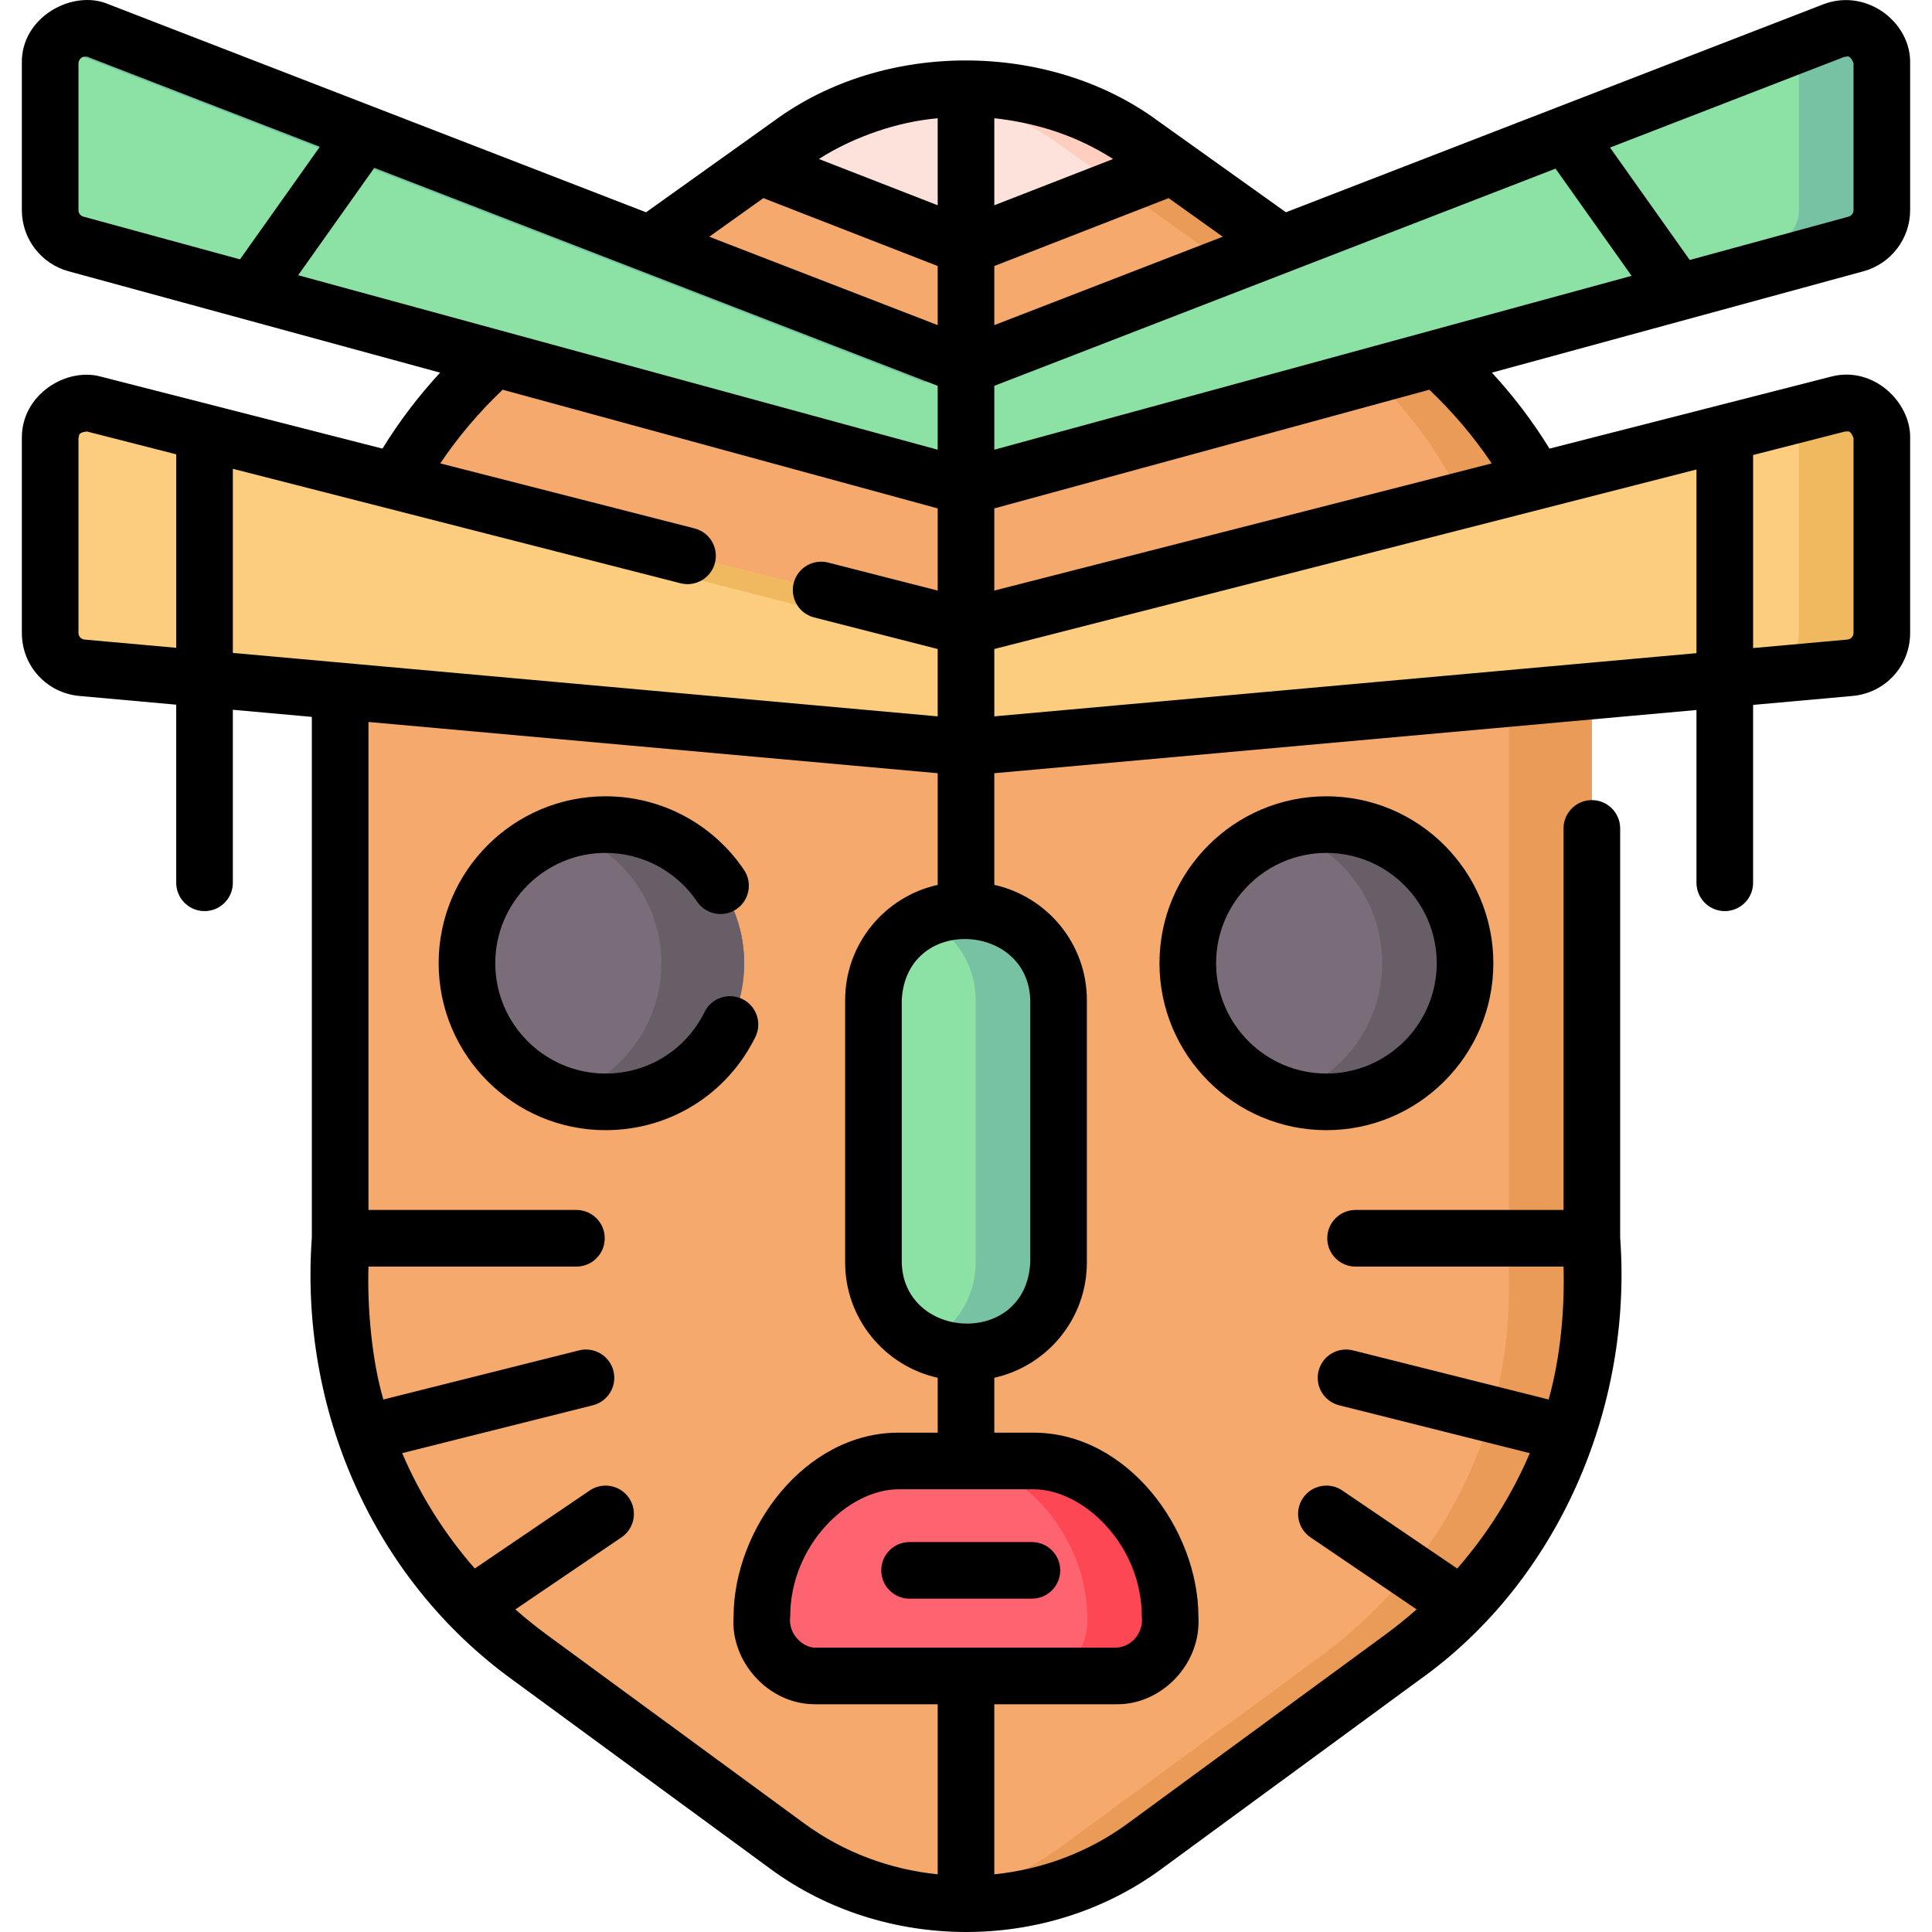 <svg id="Capa_1" enable-background="new 0 0 511.816 511.816" height="512" viewBox="0 0 511.816 511.816" width="512" xmlns="http://www.w3.org/2000/svg"><g><g><path d="m421.704 184.607v157.275c0 38.053-18.578 73.958-50.307 97.225l-68.219 50.014c-27.856 20.403-66.686 20.403-94.542 0l-68.219-50.014c-31.729-23.267-50.307-59.172-50.307-97.225v-157.275c0-38.598 19.132-74.966 51.638-98.173l57.74-41.22 1.674-1.19 8.28-5.91c27.514-19.647 65.415-19.647 92.929 0l8.28 5.91 1.674 1.19 57.74 41.22c32.507 23.207 51.639 59.576 51.639 98.173z" fill="#f6a96c"/><path d="m370.066 86.434-57.74-41.22-1.674-1.19-8.28-5.91c-16.844-12.028-37.579-16.678-57.443-13.979 12.583 1.71 24.816 6.36 35.486 13.979l8.28 5.91 1.674 1.19 57.74 41.22c32.506 23.207 51.638 59.576 51.638 98.173v157.275c0 38.053-18.578 73.958-50.307 97.225l-68.219 50.014c-10.862 7.956-23.395 12.795-36.293 14.546 20.179 2.74 41.255-2.099 58.249-14.546l68.219-50.014c31.729-23.267 50.307-59.172 50.307-97.225v-157.275c.001-38.597-19.131-74.966-51.637-98.173z" fill="#ea9b58"/><path d="m310.652 44.024-54.745 21.321-54.745-21.321 8.28-5.91c27.514-19.647 65.415-19.647 92.929 0z" fill="#fde2db"/><path d="m280.415 38.114 8.28 5.91 1.674 1.19 6.081 4.341 14.202-5.531-8.28-5.91c-16.844-12.028-37.579-16.678-57.443-13.979 12.583 1.71 24.816 6.36 35.486 13.979z" fill="#ffcebf"/><path d="m486.947 107.039-231.039 59.067-231.04-59.067c-5.869-1.5-11.578 2.933-11.578 8.991v51.633c0 4.803 3.665 8.812 8.448 9.243l234.169 21.075h.001.001l234.169-21.075c4.783-.431 8.448-4.44 8.448-9.243v-51.633c-.001-6.058-5.71-10.491-11.579-8.991z" fill="#fccd7f"/><g fill="#f0b95f"><path d="m244.929 168.913 10.978-2.807-231.039-59.067c-3.707-.948-7.347.476-9.528 3.177z"/><path d="m486.947 107.039-12.428 3.177c1.272 1.575 2.05 3.582 2.05 5.813v51.633c0 4.803-3.665 8.812-8.448 9.243l-223.191 20.087 10.977.988h.001.001l234.169-21.075c4.783-.43 8.448-4.44 8.448-9.243v-51.632c-.001-6.058-5.71-10.491-11.579-8.991z"/></g><path d="m485.896 8.066-229.989 89.012-229.988-89.012c-6.081-2.354-12.629 2.133-12.629 8.654v38.957c0 4.185 2.801 7.851 6.838 8.953l235.779 64.322v.001h.001.001v-.001l235.779-64.322c4.037-1.101 6.838-4.768 6.838-8.953v-38.957c-.001-6.521-6.549-11.008-12.63-8.654z" fill="#8ce1a4"/><g fill="#78c2a4"><path d="m244.929 101.327 10.978-4.249-229.988-89.012c-4.503-1.743-9.255.27-11.422 4.077z"/><path d="m485.896 8.066-10.535 4.077c.759 1.334 1.208 2.885 1.208 4.577v38.957c0 4.185-2.801 7.851-6.838 8.953l-224.802 61.327 10.977 2.995v.001h.001.001v-.001l235.78-64.322c4.037-1.101 6.838-4.768 6.838-8.953v-38.957c-.001-6.521-6.549-11.008-12.63-8.654z"/></g><g><circle cx="160.428" cy="255.175" fill="#7a6d79" r="36.724"/><path d="m160.428 218.452c-3.824 0-7.511.586-10.978 1.671 14.919 4.668 25.745 18.595 25.745 35.053s-10.826 30.385-25.745 35.053c3.467 1.085 7.154 1.671 10.978 1.671 20.282 0 36.724-16.442 36.724-36.724s-16.442-36.724-36.724-36.724z" fill="#685e68"/><circle cx="351.387" cy="255.175" fill="#7a6d79" r="36.724"/><path d="m351.387 218.452c-3.824 0-7.511.586-10.978 1.671 14.919 4.668 25.745 18.595 25.745 35.053s-10.826 30.385-25.745 35.053c3.467 1.085 7.154 1.671 10.978 1.671 20.282 0 36.724-16.442 36.724-36.724s-16.442-36.724-36.724-36.724z" fill="#685e68"/></g><path d="m256.647 358.229h-1.48c-13.134 0-23.782-10.647-23.782-23.782v-69.492c0-13.134 10.647-23.782 23.782-23.782h1.48c13.134 0 23.782 10.647 23.782 23.782v69.492c0 13.135-10.648 23.782-23.782 23.782z" fill="#8ce1a4"/><path d="m256.647 241.174h-1.48c-3.666 0-7.137.831-10.238 2.313 8.009 3.826 13.543 12.001 13.543 21.469v69.492c0 9.468-5.534 17.643-13.543 21.469 3.101 1.482 6.572 2.313 10.238 2.313h1.48c13.134 0 23.782-10.647 23.782-23.782v-69.492c0-13.135-10.647-23.782-23.782-23.782z" fill="#78c2a4"/><path d="m295.847 443.985h-79.879c-7.805 0-14.133-6.327-14.133-14.133v-1.566c0-19.999 16.212-41.253 36.211-41.253h35.724c19.999 0 36.211 21.255 36.211 41.253v1.566c-.001 7.805-6.329 14.133-14.134 14.133z" fill="#fe646f"/><path d="m273.769 387.033h-21.957c19.999 0 36.211 21.255 36.211 41.253v1.566c0 7.805-6.327 14.133-14.133 14.133h21.957c7.805 0 14.133-6.327 14.133-14.133v-1.566c0-19.998-16.212-41.253-36.211-41.253z" fill="#fd4755"/></g><g><path d="m493.66 71.865c7.281-1.984 12.366-8.643 12.366-16.192v-38.95c.231-10.721-11.413-19.882-22.834-15.648l-142.531 55.158-33.931-24.223c-28.554-21.051-72.33-21.601-101.644-.001l-33.934 24.226-142.523-55.158c-9.336-3.963-23.083 3.404-22.84 15.646v38.95c0 7.55 5.085 14.208 12.364 16.191l98.437 26.856c-5.737 6.224-10.851 12.943-15.262 20.126l-74.601-19.072c-9.134-2.534-21.016 4.711-20.938 16.252v51.638c0 8.754 6.574 15.938 15.278 16.708l25.619 2.306v47.188c0 4.142 3.358 7.5 7.5 7.5s7.5-3.358 7.5-7.5v-45.837l20.925 1.884v137.933c-3.275 45.217 15.935 90.288 53.372 117.311l68.222 50.016c29.842 21.915 72.804 22.467 103.409-.002l68.22-50.014c36.835-26.079 56.704-72.119 53.371-117.311v-108.386c0-4.142-3.357-7.5-7.5-7.5s-7.5 3.358-7.5 7.5v101.078h-55.094c-4.143 0-7.5 3.358-7.5 7.5s3.357 7.5 7.5 7.5h55.094c.315 10.927-.722 23.732-3.946 35.212l-51.849-13.017c-4.019-1.008-8.092 1.431-9.101 5.448s1.431 8.092 5.448 9.101l50.516 12.682c-4.713 11.028-11.198 21.36-19.23 30.562l-30.447-20.669c-3.429-2.327-8.092-1.435-10.418 1.993s-1.435 8.091 1.992 10.417l28.113 19.085c-2.657 2.346-5.43 4.587-8.32 6.707l-68.216 50.012c-10.522 7.707-22.787 12.187-35.34 13.464v-45.049h32.439c11.922.094 22.397-10.682 21.633-23.199 0-23.014-18.693-48.753-43.711-48.753h-10.361v-14.548c14.009-3.099 24.521-15.61 24.521-30.538v-69.492c0-14.927-10.513-27.439-24.521-30.538v-29.582l186.016-16.744v45.774c0 4.142 3.357 7.5 7.5 7.5s7.5-3.358 7.5-7.5v-47.124l26.313-2.369c8.717-.771 15.291-7.955 15.291-16.709v-51.638c.188-9.473-9.777-19.191-20.936-16.253l-74.604 19.074c-4.41-7.183-9.525-13.902-15.262-20.127zm-414.674 1.048 20.177-28.45 149.244 57.751v16.921zm139.852-31.966c7.742-4.576 18.469-8.638 29.569-9.619v23.047l-31.469-12.255c.351-.218.298-.199 1.9-1.173zm46.173-9.439c9.765 1.307 19.797 4.188 29.865 10.612l-31.469 12.256v-23.047c.63.063.399.027 1.604.179zm-1.604 70.706 148.681-57.539 20.145 28.4-168.826 46.059zm225.205-87.153c.473.194 1.305-1.03 2.414 1.662v38.95c0 .803-.538 1.51-1.313 1.721l-42.073 11.478-21.124-29.781zm-225.205 71.069v-15.657l46.186-17.988 14.326 10.227zm-61.186-33.645 46.187 17.988v15.657l-60.515-23.417zm-181.432 3.188v-38.95c.016-.333.376-2.076 2.419-1.66l61.526 23.815-21.156 29.831-41.48-11.317c-.771-.209-1.309-.916-1.309-1.719zm1.613 113.758c-.919-.082-1.613-.841-1.613-1.768v-51.638c.346-.38-.521-1.385 2.221-1.72l23.676 6.053v51.258zm39.284-45.237 118.595 30.321c4.014 1.027 8.098-1.395 9.124-5.408s-1.395-8.098-5.408-9.124l-67.364-17.223c4.745-7.065 10.286-13.59 16.535-19.517l115.24 31.44v21.769l-29.018-7.42c-4.016-1.03-8.098 1.395-9.124 5.408s1.395 8.098 5.408 9.124l32.733 8.37v17.841l-186.721-16.807zm240.794 304.092c.493 3.253-1.8 7.814-6.633 8.199h-79.879c-3.131.022-7.225-3.45-6.633-8.199 0-19.009 15.434-33.753 28.71-33.753h35.723c13.278 0 28.712 14.744 28.712 33.753zm-64.434-48.753c-25.017 0-43.71 25.739-43.71 48.753-.891 11.756 9.143 23.256 21.633 23.199h32.439v45.049c-12.552-1.277-24.816-5.756-35.336-13.462l-68.219-50.013c-2.891-2.12-5.663-4.362-8.321-6.708l28.112-19.084c3.427-2.326 4.319-6.99 1.993-10.417s-6.99-4.32-10.417-1.993l-30.447 20.669c-8.032-9.201-14.517-19.533-19.23-30.562l50.516-12.682c4.018-1.009 6.457-5.083 5.448-9.101s-5.085-6.456-9.101-5.448l-51.849 13.017c-2.935-9.94-4.301-23.822-3.946-35.212h55.094c4.142 0 7.5-3.358 7.5-7.5s-3.358-7.5-7.5-7.5h-55.094v-129.276l150.797 13.574v29.582c-14.009 3.099-24.521 15.611-24.521 30.538v69.492c0 14.928 10.513 27.439 24.521 30.538v14.548h-10.362zm34.883-114.577v69.492c-1.142 22.5-33.539 20.659-34.043 0v-69.492c1.129-22.492 33.527-20.669 34.043 0zm-9.522-75.181v-17.841l186.016-47.559v48.656zm225.402-75.47c.453.239 1.21-.845 2.218 1.721v51.638c0 .926-.693 1.686-1.625 1.769l-24.979 2.248v-51.141zm-93.627 8.455-131.775 33.692v-21.769l115.24-31.44c6.25 5.928 11.791 12.452 16.535 19.517z"/><path d="m196.699 264.68c-3.716-1.833-8.211-.307-10.045 3.406-4.965 10.062-15.015 16.312-26.226 16.312-16.114 0-29.224-13.11-29.224-29.224s13.11-29.223 29.224-29.223c9.724 0 18.784 4.818 24.237 12.89 2.318 3.432 6.982 4.335 10.414 2.016s4.335-6.981 2.016-10.414c-8.246-12.206-21.953-19.492-36.666-19.492-24.385 0-44.224 19.838-44.224 44.223s19.839 44.224 44.224 44.224c16.963 0 32.166-9.455 39.677-24.673 1.832-3.715.307-8.212-3.407-10.045z"/><path d="m307.163 255.175c0 24.385 19.839 44.224 44.224 44.224s44.224-19.839 44.224-44.224-19.839-44.223-44.224-44.223-44.224 19.838-44.224 44.223zm73.448 0c0 16.114-13.109 29.224-29.224 29.224s-29.224-13.11-29.224-29.224 13.109-29.223 29.224-29.223 29.224 13.109 29.224 29.223z"/><path d="m240.951 408.513c-4.142 0-7.5 3.358-7.5 7.5s3.358 7.5 7.5 7.5h32.418c4.143 0 7.5-3.358 7.5-7.5s-3.357-7.5-7.5-7.5z"/></g></g></svg>
